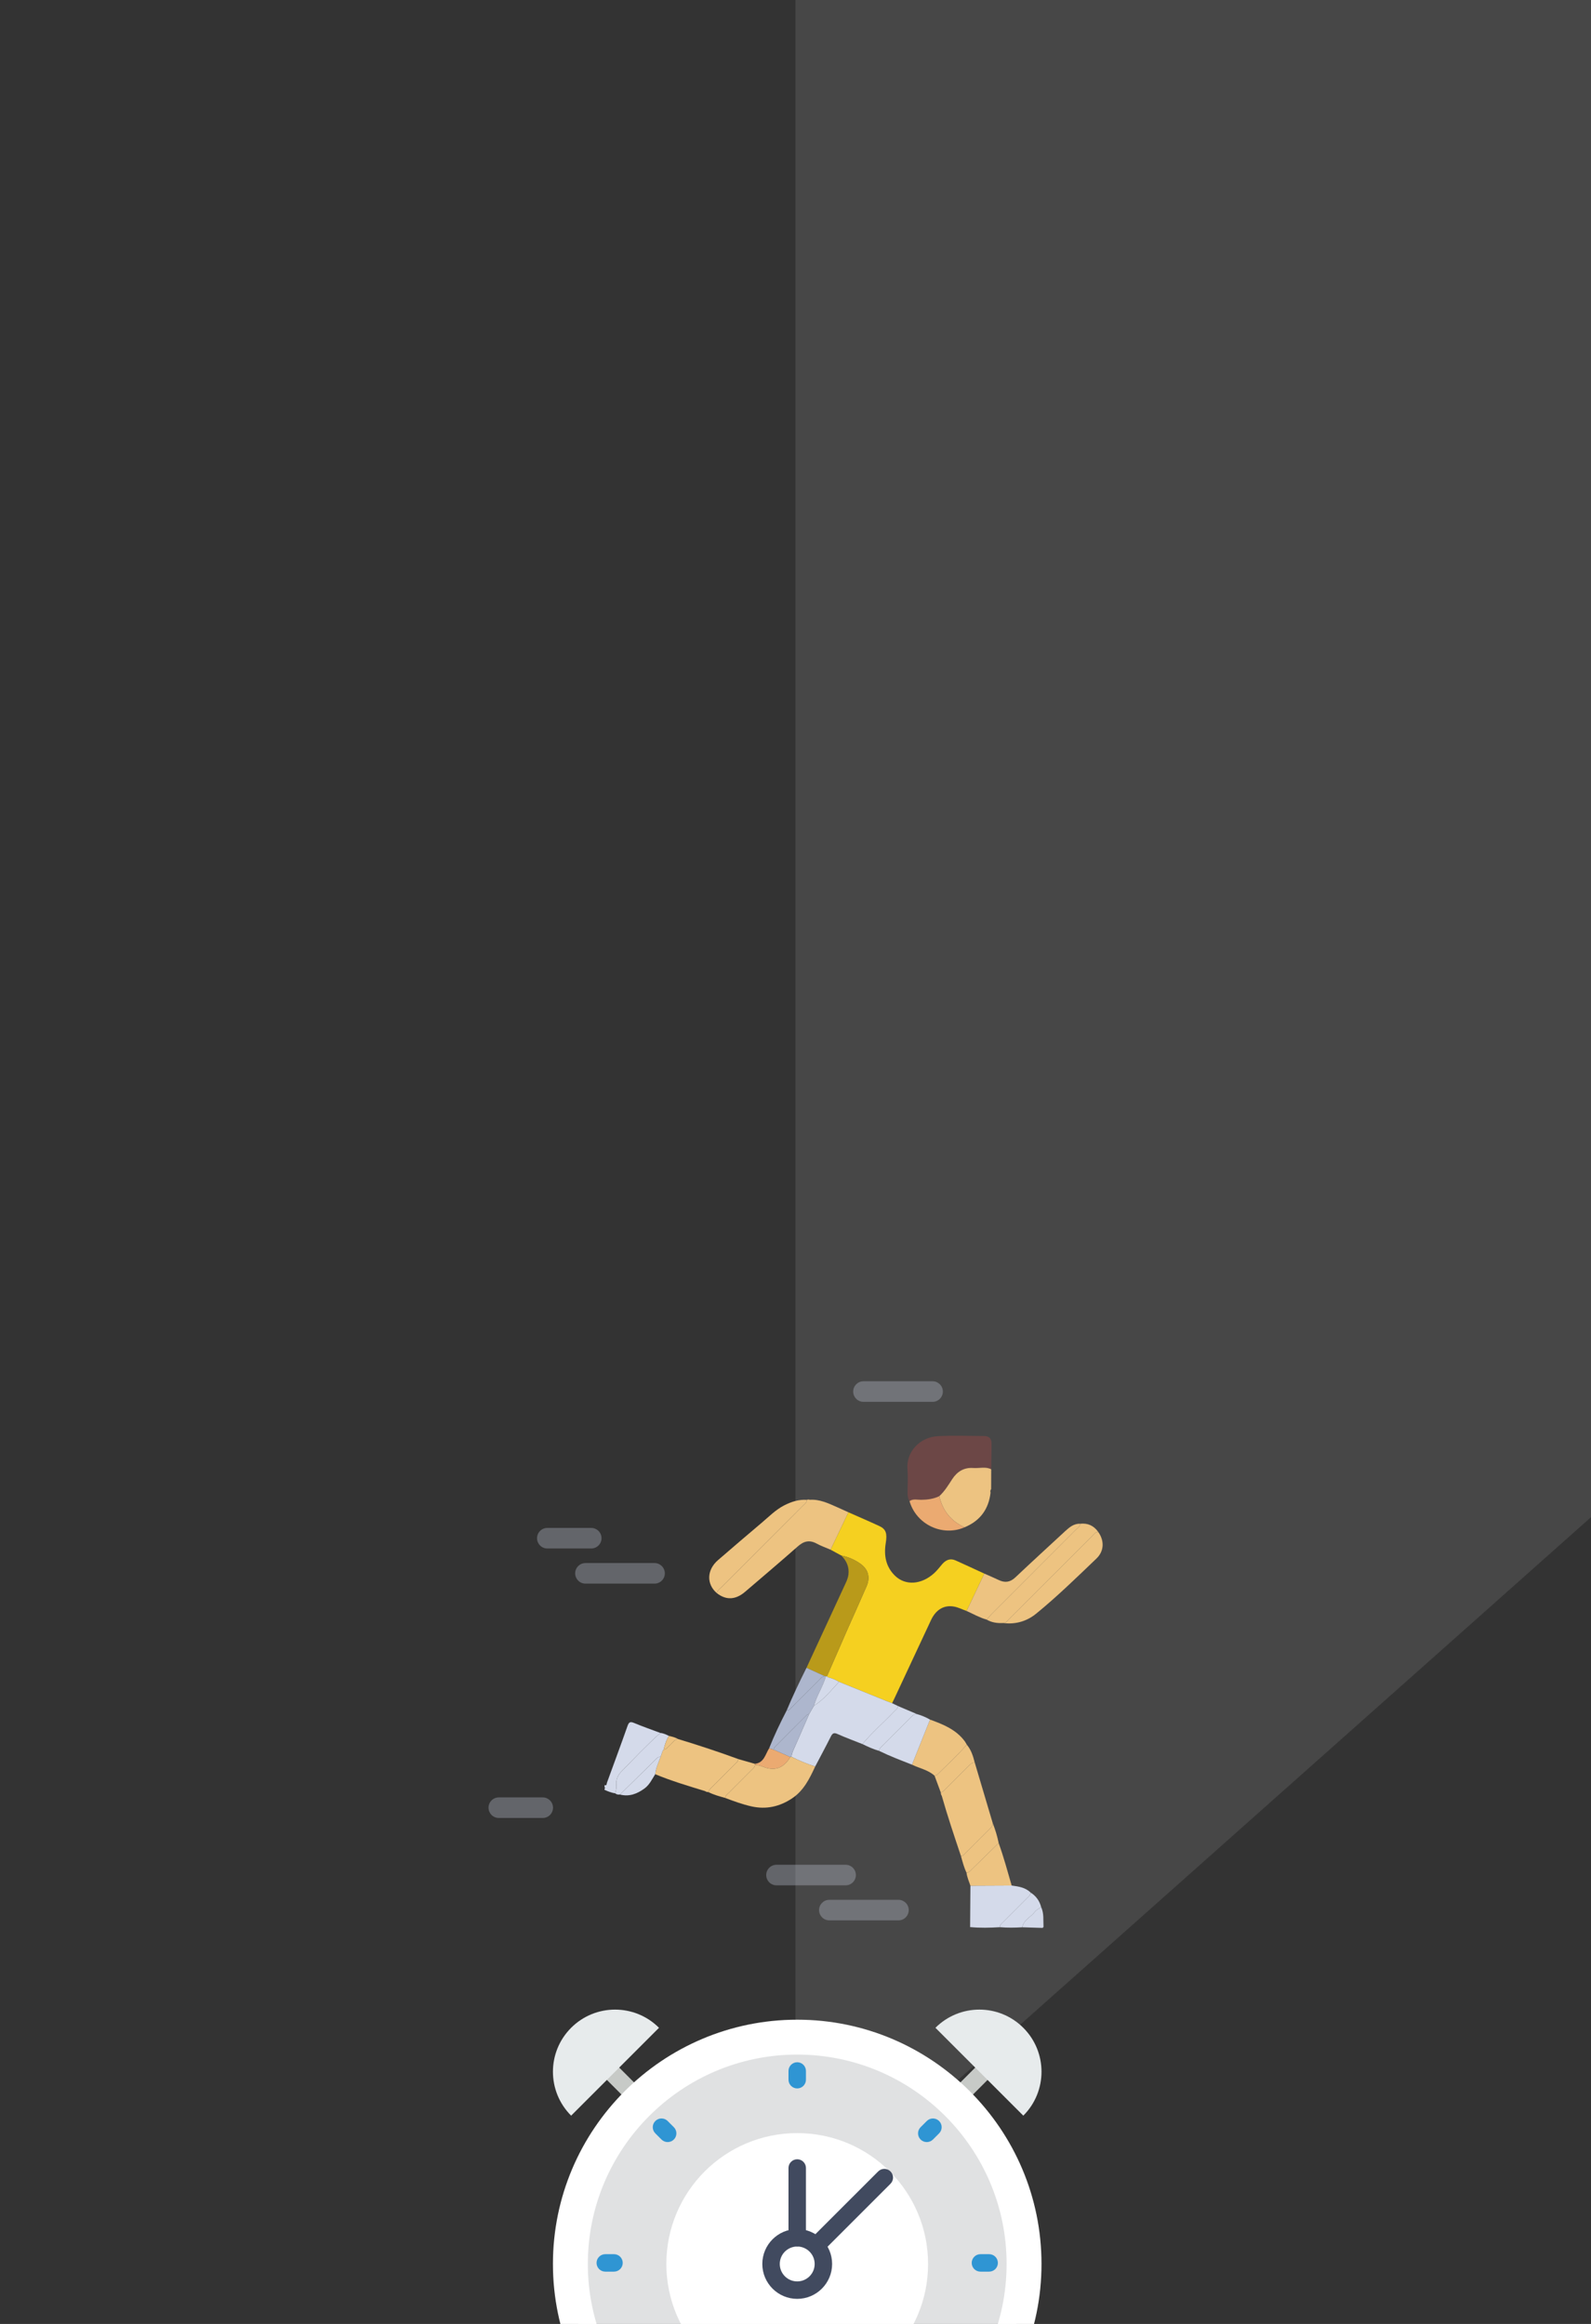 <?xml version="1.0" encoding="utf-8"?>
<!-- Generator: Adobe Illustrator 16.0.0, SVG Export Plug-In . SVG Version: 6.00 Build 0)  -->
<!DOCTYPE svg PUBLIC "-//W3C//DTD SVG 1.1//EN" "http://www.w3.org/Graphics/SVG/1.1/DTD/svg11.dtd">
<svg version="1.1" id="레이어_1" xmlns="http://www.w3.org/2000/svg" xmlns:xlink="http://www.w3.org/1999/xlink" x="0px"
	 y="0px" width="1173px" height="1713.502px" viewBox="0 0 1173 1713.502" enable-background="new 0 0 1173 1713.502"
	 xml:space="preserve">
<rect x="0" y="0" width="1173" height="1713.502" fill="#333333" stroke="none"/>
<polygon opacity="0.1" fill="#FFFFFF" points="586.481,1640.133 586.481,-446.985 2933.905,-446.985 "/>
<g>
	<path fill="#E0E1E2" d="M587.765,1502.012c92.363,0,167.244,74.875,167.244,167.242c0,92.359-74.881,167.238-167.244,167.238
		s-167.238-74.879-167.238-167.238C420.526,1576.887,495.401,1502.012,587.765,1502.012z"/>
	<circle fill="#FFFFFF" cx="587.765" cy="1669.251" r="96.483"/>
	<path fill="#414A5F" d="M484.849,1849.358c-1.645,0-3.293-0.631-4.547-1.887c-2.516-2.516-2.516-6.576,0-9.094l25.299-25.299
		c2.515-2.516,6.579-2.516,9.094,0c2.517,2.516,2.517,6.578,0,9.094l-25.297,25.299
		C488.142,1848.727,486.497,1849.358,484.849,1849.358z"/>
	<path fill="#414A5F" d="M690.683,1849.358c-1.645,0-3.293-0.631-4.547-1.887l-25.492-25.49c-2.515-2.514-2.515-6.582,0-9.096
		c2.515-2.516,6.581-2.516,9.096,0l25.49,25.492c2.516,2.518,2.516,6.578,0,9.094
		C693.979,1848.727,692.326,1849.358,690.683,1849.358z"/>
	<path fill="#C7CAC7" d="M704.153,1554.846c-1.648,0-3.295-0.631-4.549-1.883c-2.514-2.516-2.514-6.582,0-9.096l19.297-19.299
		c2.516-2.516,6.582-2.516,9.098,0c2.512,2.514,2.512,6.582,0,9.096l-19.299,19.299
		C707.439,1554.223,705.794,1554.846,704.153,1554.846z"/>
	<path fill="#C7CAC7" d="M471.388,1554.846c-1.648,0-3.293-0.631-4.549-1.883l-19.297-19.299c-2.514-2.514-2.514-6.582,0-9.096
		c2.516-2.516,6.58-2.516,9.096,0l19.297,19.299c2.514,2.514,2.514,6.58,0,9.096
		C474.681,1554.223,473.032,1554.846,471.388,1554.846z"/>
	<path fill="#FFFFFF" d="M587.765,1849.358c-99.308,0-180.103-80.799-180.103-180.104c0-99.311,80.795-180.107,180.103-180.107
		c99.309,0,180.105,80.797,180.105,180.107C767.87,1768.559,687.08,1849.358,587.765,1849.358z M587.765,1514.875
		c-85.123,0-154.373,69.258-154.373,154.379c0,85.117,69.25,154.373,154.373,154.373c85.125,0,154.375-69.256,154.375-154.373
		C742.14,1584.133,672.89,1514.875,587.765,1514.875z"/>
	<g>
		<path fill="#2F95D3" d="M587.765,1520.53c-3.549,0-6.43,2.875-6.43,6.434v6.434c0,3.557,2.881,6.428,6.43,6.428
			c3.552,0,6.436-2.871,6.436-6.428v-6.434C594.2,1523.405,591.323,1520.53,587.765,1520.53z"/>
		<path fill="#2F95D3" d="M587.765,1797.12c-3.549,0-6.43,2.875-6.43,6.432v6.434c0,3.557,2.881,6.432,6.43,6.432
			c3.552,0,6.436-2.875,6.436-6.432v-6.434C594.2,1799.995,591.323,1797.12,587.765,1797.12z"/>
		<path fill="#2F95D3" d="M729.275,1662.042h-6.433c-3.547,0-6.43,2.873-6.43,6.432c0,3.557,2.883,6.434,6.43,6.434h6.433
			c3.554,0,6.437-2.877,6.437-6.434C735.712,1664.915,732.835,1662.042,729.275,1662.042z"/>
		<path fill="#2F95D3" d="M452.688,1662.042h-6.433c-3.551,0-6.432,2.873-6.432,6.432c0,3.557,2.881,6.434,6.432,6.434h6.433
			c3.552,0,6.433-2.877,6.433-6.434C459.12,1664.915,456.243,1662.042,452.688,1662.042z"/>
		<path fill="#2F95D3" d="M683.278,1563.858l-4.546,4.549c-2.515,2.516-2.515,6.58,0,9.098c1.254,1.254,2.899,1.883,4.546,1.883
			s3.295-0.629,4.549-1.883l4.547-4.549c2.518-2.516,2.518-6.582,0-9.098C689.86,1561.344,685.794,1561.344,683.278,1563.858z"/>
		<path fill="#2F95D3" d="M487.704,1759.44l-4.549,4.547c-2.512,2.516-2.512,6.578,0,9.096c1.257,1.254,2.903,1.885,4.549,1.885
			c1.647,0,3.294-0.631,4.55-1.885l4.547-4.549c2.515-2.514,2.515-6.578,0-9.094C494.284,1756.924,490.22,1756.93,487.704,1759.44z"
			/>
		<path fill="#2F95D3" d="M687.827,1759.44c-2.517-2.516-6.58-2.516-9.095,0s-2.515,6.58,0,9.094l4.546,4.549
			c1.257,1.254,2.902,1.885,4.549,1.885c1.645,0,3.293-0.631,4.547-1.885c2.518-2.518,2.518-6.58,0-9.096L687.827,1759.44z"/>
		<path fill="#2F95D3" d="M492.254,1563.858c-2.517-2.514-6.581-2.514-9.099,0c-2.512,2.516-2.512,6.582,0,9.098l4.549,4.549
			c1.257,1.254,2.901,1.883,4.55,1.883c1.645,0,3.293-0.629,4.547-1.883c2.515-2.518,2.515-6.582,0-9.098L492.254,1563.858z"/>
	</g>
	<path fill="#414A5F" d="M594.2,1598.497v51.459c0,3.551-2.877,6.434-6.433,6.434s-6.433-2.883-6.433-6.434v-51.459
		c0-3.549,2.877-6.432,6.433-6.432S594.2,1594.938,594.2,1598.497z"/>
	<path fill="#414A5F" d="M597.406,1660.157c-2.509-2.51-2.515-6.582,0.003-9.098l50.033-50.031c2.514-2.516,6.584-2.51,9.092,0
		c2.511,2.51,2.518,6.58,0,9.096l-50.031,50.031C603.99,1662.668,599.921,1662.672,597.406,1660.157z"/>
	<path fill="#414A5F" d="M587.765,1694.983c-14.188,0-25.729-11.541-25.729-25.729c0-14.191,11.541-25.732,25.729-25.732
		c14.191,0,25.731,11.541,25.731,25.732C613.496,1683.442,601.956,1694.983,587.765,1694.983z M587.765,1656.389
		c-7.094,0-12.863,5.768-12.863,12.865c0,7.092,5.77,12.861,12.863,12.861c7.098,0,12.867-5.77,12.867-12.861
		C600.632,1662.157,594.862,1656.389,587.765,1656.389z"/>
	<path fill="#E7EBEC" d="M754.456,1495.122c17.889,17.889,17.889,46.893,0,64.783l-64.784-64.783
		C707.567,1477.235,736.564,1477.235,754.456,1495.122z"/>
	<path fill="#E7EBEC" d="M421.079,1495.122c-17.889,17.889-17.889,46.893,0,64.783l64.779-64.783
		C467.97,1477.235,438.968,1477.235,421.079,1495.122z"/>
</g>
<g>
	<g>
		<path fill-rule="evenodd" clip-rule="evenodd" fill="#D4DAEA" d="M453.567,1322.26c-2.764-0.418-5.333-1.432-7.854-2.588
			c0-0.291,0-0.582,0-0.873c0.192-0.27,0.385-0.539,0.577-0.809c-0.192-0.021-0.385-0.043-0.577-0.063c0-0.582,0-1.164,0-1.746
			c1.808,0.623,1.448-0.854,1.779-1.77c5.064-13.943,10.243-27.846,15.166-41.84c1.016-2.891,2.023-3.381,4.845-2.201
			c6.363,2.66,12.892,4.928,19.354,7.354c-10.149,9.027-19.443,18.926-28.909,28.641c-2.462,2.525-3.962,6.051-3.513,9.938
			C454.673,1318.364,454.055,1320.303,453.567,1322.26z"/>
		<path fill-rule="evenodd" clip-rule="evenodd" fill="#F5D020" d="M620.296,1146.926c-2.65-1.438-5.302-2.877-7.952-4.314
			c4.392-9.193,8.784-18.385,13.177-27.578c7.64,3.391,15.327,6.68,22.903,10.209c4.892,2.277,5.755,5.541,4.605,12.561
			c-1.473,9,0.033,17.389,6.838,24.016c7.665,7.465,19.528,6.637,28.881-1.908c2.124-1.939,3.896-4.273,5.774-6.475
			c2.701-3.166,5.918-4.729,9.973-2.922c7.106,3.166,14.149,6.475,21.219,9.723c-4.355,9.189-8.712,18.377-13.067,27.566
			c-3.102-1.115-6.121-2.688-9.32-3.256c-7.399-1.311-13.32,2.309-16.919,9.973c-9.028,19.236-17.99,38.504-26.982,57.758
			c-0.55,1.178-1.131,2.34-1.697,3.508c-1.083-0.406-2.175-0.791-3.247-1.223c-11.97-4.842-23.937-9.689-35.904-14.537
			c-2.502-1.477-5.158-2.582-7.976-3.293c-0.282-0.168-0.563-0.334-0.845-0.498l0.007-0.391
			c4.928-11.299,9.826-22.609,14.794-33.889c4.738-10.756,9.631-21.445,14.295-32.234c2.85-6.588,1.432-12.463-4.317-16.613
			C630.313,1150.061,625.509,1147.913,620.296,1146.926z"/>
		<path fill-rule="evenodd" clip-rule="evenodd" fill="#D4DAEA" d="M618.577,1240.026c11.967,4.848,23.934,9.695,35.903,14.537
			c1.072,0.432,2.164,0.816,3.247,1.223c1.455,0.705,2.909,1.41,4.363,2.115c-0.209,1.941-1.823,2.879-2.992,4.111
			c-7.648,8.076-16.133,15.34-23.265,23.918c-6.13-2.447-12.336-4.723-18.354-7.418c-2.65-1.186-3.716-0.58-4.925,1.838
			c-3.728,7.445-7.686,14.773-11.554,22.146c-6.015-1.932-11.823-4.365-17.477-7.174c0.369-3.383,2.054-6.293,3.372-9.33
			c3.223-7.418,6.463-14.83,9.695-22.244c1.171-2.018,2.342-4.037,3.512-6.055C607.471,1253.067,612.773,1246.286,618.577,1240.026z
			"/>
		<path fill-rule="evenodd" clip-rule="evenodd" fill="#EDC381" d="M625.521,1115.034c-4.393,9.193-8.785,18.385-13.177,27.578
			c-3.438-1.49-7.006-2.742-10.287-4.521c-5.219-2.83-9.4-1.836-13.766,2.014c-12.829,11.311-25.887,22.363-38.876,33.492
			c-7.026,6.02-13.948,6.379-20.784,1.158c0.165-2.139,1.932-3.158,3.225-4.455c19.952-19.996,39.939-39.957,59.895-59.949
			c1.297-1.299,3.042-2.34,3.163-4.49c0.195-0.229,0.408-0.244,0.637-0.051c0.435,0.006,0.867,0.012,1.3,0.018
			c7.463-0.551,13.93,2.609,20.467,5.496C620.063,1112.534,622.786,1113.795,625.521,1115.034z"/>
		<path fill-rule="evenodd" clip-rule="evenodd" fill="#6C4746" d="M670.563,1106.803c-1.27-2.037-1.486-4.279-1.46-6.625
			c0.061-5.666,0.401-11.365-0.06-16.992c-1.029-12.566,8.938-23.576,22.531-24.289c11.303-0.594,22.66-0.15,33.993-0.109
			c3.221,0.012,5.4,1.627,5.441,4.949c0.08,6.525-0.131,13.055-0.221,19.584c-4.251-2.186-8.784-0.602-13.174-0.941
			c-6.889-0.529-11.953,2.607-15.647,8.314c-2.828,4.369-5.544,8.842-9.424,12.42c-4.196,2.07-8.657,2.639-13.298,2.709
			C676.354,1105.87,673.263,1104.85,670.563,1106.803z"/>
		<path fill-rule="evenodd" clip-rule="evenodd" fill="#EDC381" d="M708.483,1368.522c-4.914-14.736-9.899-29.447-14.135-44.398
			c-0.167-0.313-0.333-0.621-0.499-0.932c-0.109-0.592-0.218-1.184-0.326-1.775c1.806-0.08,2.749-1.477,3.858-2.578
			c5.642-5.613,11.265-11.244,16.885-16.879c1.232-1.234,2.386-2.584,4.397-2.344c4.407,14.842,8.814,29.684,13.221,44.525
			c0.196,1.979-1.021,3.203-2.286,4.459c-5.877,5.838-11.719,11.715-17.588,17.561
			C710.996,1367.172,710.115,1368.42,708.483,1368.522z"/>
		<path fill-rule="evenodd" clip-rule="evenodd" fill="#EDC381" d="M519.769,1320.586c-12.355-3.779-24.748-7.451-36.698-12.422
			c0.438-4.529,2.466-8.566,3.957-12.771c0.525-1.52,1.05-3.039,1.575-4.561c0.24-0.293,0.481-0.586,0.722-0.879l-0.046,0.023
			c2.171-0.061,3.079-1.947,4.502-3.094c1.98-1.598,3.151-4.229,6-4.719c14.978,4.537,29.836,9.43,44.528,14.822
			c-0.07,1.793-1.447,2.736-2.543,3.838c-5.572,5.6-11.171,11.17-16.743,16.768c-1.098,1.102-2.465,2.055-2.536,3.844
			c-0.588-0.107-1.178-0.215-1.767-0.322C520.403,1320.938,520.085,1320.762,519.769,1320.586z"/>
		<path fill-rule="evenodd" clip-rule="evenodd" fill="#B99A1A" d="M620.296,1146.926c5.213,0.986,10.017,3.135,14.238,6.182
			c5.749,4.15,7.167,10.025,4.317,16.613c-4.664,10.789-9.557,21.479-14.295,32.234c-4.968,11.279-9.866,22.59-14.794,33.889
			c-0.292,0.061-0.581,0.125-0.873,0.188c-0.252-0.156-0.524-0.215-0.817-0.17c-4.488-2.053-8.976-4.104-13.462-6.156
			c9.305-20.098,18.625-40.188,27.896-60.301c1.253-2.721,2.657-5.369,3.024-8.471
			C626.197,1155.301,624.132,1150.813,620.296,1146.926z"/>
		<path fill-rule="evenodd" clip-rule="evenodd" fill="#EDC381" d="M692.543,1103.114c3.88-3.578,6.596-8.051,9.424-12.42
			c3.694-5.707,8.759-8.844,15.647-8.314c4.39,0.34,8.923-1.244,13.174,0.941c-0.019,4.865-0.035,9.73-0.053,14.596
			c-0.668,0.818-0.662,1.74-0.422,2.701c-1.44,12.232-7.767,20.783-19.198,25.492
			C701.111,1121.524,694.928,1113.852,692.543,1103.114z"/>
		<path fill-rule="evenodd" clip-rule="evenodd" fill="#EDC381" d="M594.913,1105.86c-0.121,2.15-1.866,3.191-3.163,4.49
			c-19.955,19.992-39.942,39.953-59.895,59.949c-1.293,1.297-3.06,2.316-3.225,4.455c-7.88-6.65-7.67-17.148,0.694-24.418
			c10.736-9.334,21.585-18.537,32.437-27.736c5.298-4.492,10.203-9.52,16.498-12.715
			C583.486,1107.233,588.938,1105.446,594.913,1105.86z"/>
		<path fill-rule="evenodd" clip-rule="evenodd" fill="#EDC381" d="M796.458,1123.461c5.545-0.553,9.946,1.414,13.173,5.975
			c-2.144,0.141-3.201,1.867-4.506,3.17c-20.336,20.301-40.643,40.631-60.981,60.926c-1.297,1.295-2.318,3.076-4.497,3.15
			c-4.272,0.209-8.396-0.311-12.177-2.498c1.131-1.307,2.188-2.686,3.404-3.906c20.769-20.799,41.563-41.572,62.325-62.377
			C794.494,1126.602,796.25,1125.583,796.458,1123.461z"/>
		<path fill-rule="evenodd" clip-rule="evenodd" fill="#EDC381" d="M739.646,1196.682c2.179-0.074,3.2-1.855,4.497-3.15
			c20.339-20.295,40.646-40.625,60.981-60.926c1.305-1.303,2.362-3.029,4.506-3.17c4.632,6.406,4.567,14.146-1.271,19.727
			c-14.496,13.854-28.845,27.91-44.394,40.592C757.062,1195.387,748.748,1197.862,739.646,1196.682z"/>
		<path fill-rule="evenodd" clip-rule="evenodd" fill="#D4DAEA" d="M737.139,1420.954c-7.303,0.432-14.604,0.594-21.903-0.078
			c0.077-10.17,0.154-20.338,0.231-30.508c10.136-0.047,20.271-0.092,30.405-0.139c5.055,0.695,10.108,1.396,14.014,5.193
			c-0.115,1.951-1.609,2.99-2.813,4.199c-5.697,5.727-11.428,11.418-17.118,17.15
			C738.763,1417.975,737.198,1418.969,737.139,1420.954z"/>
		<path fill-rule="evenodd" clip-rule="evenodd" fill="#EDC381" d="M796.458,1123.461c-0.208,2.121-1.964,3.141-3.259,4.439
			c-20.763,20.805-41.557,41.578-62.325,62.377c-1.217,1.221-2.273,2.6-3.404,3.906c-5.222-1.475-9.921-4.164-14.823-6.381
			c4.355-9.189,8.712-18.377,13.067-27.566c3.552,1.578,7.146,3.07,10.647,4.752c4.572,2.193,8.417,1.639,12.218-1.951
			c12.206-11.525,24.585-22.867,36.916-34.258C788.602,1125.909,791.863,1123.293,796.458,1123.461z"/>
		<path fill-rule="evenodd" clip-rule="evenodd" fill="#EDC381" d="M689.018,1309.254c-4.763-4.318-11.093-5.432-16.646-8.137
			c4.439-11.076,8.878-22.154,13.316-33.23c9.65,3.506,19.133,7.289,25.572,15.938c0.586,0.787,1.02,1.689,1.523,2.539
			c-6.78,7.854-14.459,14.826-21.796,22.135C690.533,1308.952,689.684,1309.012,689.018,1309.254z"/>
		<path fill-rule="evenodd" clip-rule="evenodd" fill="#D4DAEA" d="M685.688,1267.887c-4.438,11.076-8.877,22.154-13.316,33.23
			c-8.164-3.213-16.37-6.322-24.264-10.18c0.059-1.258,0.793-2.135,1.631-2.973c7.495-7.486,14.995-14.967,22.461-22.482
			c1.093-1.1,2.286-1.746,3.846-1.652C679.431,1264.778,682.646,1266.125,685.688,1267.887z"/>
		<path fill-rule="evenodd" clip-rule="evenodd" fill="#EDC381" d="M745.872,1390.229c-10.135,0.047-20.27,0.092-30.405,0.139
			c-1.094-3.154-2.456-6.229-2.875-9.584c1.965-0.096,2.974-1.635,4.194-2.822c6.511-6.334,13.004-12.689,19.504-19.037
			C740.007,1369.198,742.823,1379.749,745.872,1390.229z"/>
		<path fill-rule="evenodd" clip-rule="evenodd" fill="#D4DAEA" d="M488.603,1290.833c-0.525,1.521-1.05,3.041-1.57,4.559
			c-1.108-0.236-1.964,0.225-2.727,0.977c-9.064,8.928-18.133,17.852-27.2,26.779c-1.281,0.113-2.51,0.018-3.537-0.887
			c0.486-1.957,1.104-3.896,0.867-5.957c-0.449-3.887,1.051-7.412,3.513-9.938c9.466-9.715,18.76-19.613,28.909-28.641
			c2.298,0.193,4.313,1.211,6.347,2.182c-2.024,3.078-3.02,6.555-3.926,10.07l0.046-0.023
			C489.084,1290.247,488.843,1290.54,488.603,1290.833z"/>
		<path fill-rule="evenodd" clip-rule="evenodd" fill="#ADB6CD" d="M608.072,1235.862c0.293-0.045,0.565,0.014,0.817,0.17
			c-2.144,7.539-6.744,14.082-8.785,21.662c-1.17,2.018-2.341,4.037-3.512,6.057c-0.651,0.279-1.464,0.395-1.931,0.857
			c-7.856,7.799-15.679,15.631-23.466,23.498c-0.461,0.465-0.555,1.291-0.819,1.949c-1.11-0.334-2.22-0.67-3.329-1.006
			c3.787-9.525,8.194-18.764,12.918-27.857c2.021,0.016,3.016-1.574,4.221-2.771c6.582-6.539,13.123-13.121,19.702-19.664
			C605.1,1237.551,606.115,1236.012,608.072,1235.862z"/>
		<path fill-rule="evenodd" clip-rule="evenodd" fill="#EBAA71" d="M692.543,1103.114c2.385,10.738,8.568,18.41,18.572,22.996
			c-16.321,7.078-35.581-2.09-40.553-19.307c2.7-1.953,5.791-0.934,8.683-0.98C683.886,1105.752,688.347,1105.184,692.543,1103.114z
			"/>
		<path fill-rule="evenodd" clip-rule="evenodd" fill="#D4DAEA" d="M676.046,1263.831c-1.56-0.094-2.753,0.553-3.846,1.652
			c-7.466,7.516-14.966,14.996-22.461,22.482c-0.838,0.838-1.572,1.715-1.631,2.973c-4.276-1.217-8.299-3.055-12.275-5.008
			c7.133-8.578,15.617-15.842,23.266-23.918c1.169-1.232,2.783-2.17,2.992-4.111
			C666.743,1259.877,671.395,1261.854,676.046,1263.831z"/>
		<path fill-rule="evenodd" clip-rule="evenodd" fill="#EDC381" d="M689.018,1309.254c0.666-0.242,1.516-0.303,1.971-0.756
			c7.337-7.309,15.016-14.281,21.796-22.135c3.244,3.848,4.675,8.5,5.88,13.252c-2.012-0.24-3.165,1.109-4.397,2.344
			c-5.62,5.635-11.243,11.266-16.885,16.879c-1.109,1.102-2.053,2.498-3.858,2.578
			C692.021,1317.362,690.52,1313.309,689.018,1309.254z"/>
		<path fill-rule="evenodd" clip-rule="evenodd" fill="#EDC381" d="M522.486,1321.436c0.071-1.789,1.438-2.742,2.536-3.844
			c5.572-5.598,11.171-11.168,16.743-16.768c1.096-1.102,2.473-2.045,2.543-3.838c4.084,1.172,8.167,2.342,12.251,3.512
			c-0.007,0.277-0.012,0.553-0.013,0.828c-0.101,1.799-1.473,2.762-2.582,3.877c-5.526,5.551-11.081,11.072-16.602,16.629
			c-1.103,1.109-2.527,2.031-2.645,3.836C530.561,1324.493,526.38,1323.381,522.486,1321.436z"/>
		<path fill-rule="evenodd" clip-rule="evenodd" fill="#EDC381" d="M736.29,1358.924c-6.5,6.348-12.993,12.703-19.504,19.037
			c-1.221,1.188-2.229,2.727-4.194,2.822c-1.896-3.912-2.936-8.109-4.108-12.262c1.632-0.102,2.513-1.35,3.527-2.361
			c5.869-5.846,11.711-11.723,17.588-17.561c1.265-1.256,2.482-2.48,2.286-4.459C733.766,1348.946,735.281,1353.86,736.29,1358.924z
			"/>
		<path fill-rule="evenodd" clip-rule="evenodd" fill="#D4DAEA" d="M737.139,1420.954c0.06-1.984,1.624-2.979,2.816-4.182
			c5.69-5.732,11.421-11.424,17.118-17.15c1.203-1.209,2.697-2.248,2.813-4.199c3.974,2.537,6.537,6.092,7.708,10.654
			c-1.57,1.17-3.502,2.063-4.64,3.559c-2.962,3.902-8.253,5.92-9.255,11.385C748.177,1421.331,742.656,1421.413,737.139,1420.954z"
			/>
		<path fill-rule="evenodd" clip-rule="evenodd" fill="#ADB6CD" d="M608.072,1235.862c-1.957,0.15-2.973,1.689-4.184,2.895
			c-6.579,6.543-13.12,13.125-19.702,19.664c-1.205,1.197-2.2,2.787-4.221,2.771c4.463-10.689,9.465-21.131,14.645-31.486
			C599.097,1231.758,603.584,1233.809,608.072,1235.862z"/>
		<path fill-rule="evenodd" clip-rule="evenodd" fill="#EBAA71" d="M556.547,1301.327c0.001-0.275,0.006-0.551,0.013-0.828
			c6.799-0.789,7.688-6.994,10.488-11.449c1.109,0.336,2.219,0.672,3.33,1.006c4.098,1.799,8.194,3.598,12.29,5.396
			c-4.225,7.205-9.798,9.932-16.915,8.215C562.676,1302.922,559.848,1301.198,556.547,1301.327z"/>
		<path fill-rule="evenodd" clip-rule="evenodd" fill="#D4DAEA" d="M753.699,1421.02c1.002-5.465,6.293-7.482,9.255-11.385
			c1.138-1.496,3.069-2.389,4.64-3.559c2.233,4.742,1.467,9.838,1.761,14.811c-0.313,0.076-0.499,0.271-0.557,0.59
			C763.764,1421.325,758.731,1421.172,753.699,1421.02z"/>
		<path fill-rule="evenodd" clip-rule="evenodd" fill="#4F4E5F" d="M768.798,1421.477c0.058-0.318,0.243-0.514,0.557-0.59"/>
		<path fill-rule="evenodd" clip-rule="evenodd" fill="#EDC381" d="M489.278,1289.977c0.906-3.516,1.901-6.992,3.926-10.07
			c2.257,0.563,4.556,1.006,6.576,2.258c-2.849,0.49-4.02,3.121-6,4.719C492.357,1288.03,491.449,1289.917,489.278,1289.977z"/>
		<path fill-rule="evenodd" clip-rule="evenodd" fill="#E2B97A" d="M596.85,1105.827c-0.433-0.006-0.865-0.012-1.3-0.018
			C595.987,1105.393,596.422,1105.43,596.85,1105.827z"/>
		<path fill-rule="evenodd" clip-rule="evenodd" fill="#EDC381" d="M556.547,1301.327c3.301-0.129,6.129,1.596,9.206,2.34
			c7.117,1.717,12.69-1.01,16.915-8.215c0.283-0.064,0.568-0.107,0.857-0.129c5.653,2.809,11.462,5.242,17.477,7.174
			c-4.161,8.971-8.473,17.807-17.124,23.537c-9.145,6.059-19.037,8.248-29.79,5.857c-6.637-1.477-13.014-3.832-19.369-6.223
			c0.117-1.805,1.542-2.727,2.645-3.836c5.521-5.557,11.075-11.078,16.602-16.629
			C555.074,1304.088,556.446,1303.125,556.547,1301.327z"/>
		<path fill-rule="evenodd" clip-rule="evenodd" fill="#D4DAEA" d="M457.105,1323.147c9.067-8.928,18.136-17.852,27.2-26.779
			c0.763-0.752,1.618-1.213,2.727-0.977c-1.496,4.207-3.523,8.244-3.962,12.773c-2.374,3.744-4.235,7.861-7.995,10.578
			C469.669,1322.647,463.888,1324.911,457.105,1323.147z"/>
		<path fill-rule="evenodd" clip-rule="evenodd" fill="#E2B97A" d="M693.85,1323.192c0.166,0.311,0.332,0.619,0.499,0.932
			C694.182,1323.811,694.016,1323.502,693.85,1323.192z"/>
		<path fill-rule="evenodd" clip-rule="evenodd" fill="#E2B97A" d="M519.769,1320.586c0.316,0.176,0.635,0.352,0.951,0.527
			C520.403,1320.938,520.085,1320.762,519.769,1320.586z"/>
		<path fill-rule="evenodd" clip-rule="evenodd" fill="#D4DAEA" d="M600.104,1257.694c2.041-7.58,6.642-14.123,8.785-21.662
			c0.292-0.063,0.581-0.127,0.873-0.188c0,0-0.007,0.391-0.007,0.389c0.281,0.166,0.562,0.332,0.845,0.5
			c2.817,0.711,5.474,1.816,7.976,3.293C612.773,1246.286,607.471,1253.067,600.104,1257.694z"/>
		<path fill-rule="evenodd" clip-rule="evenodd" fill="#ADB6CD" d="M610.601,1236.733c-0.283-0.168-0.563-0.334-0.845-0.5
			C610.037,1236.399,610.318,1236.565,610.601,1236.733z"/>
		<path fill-rule="evenodd" clip-rule="evenodd" fill="#ADB6CD" d="M583.525,1295.323c-0.289,0.021-0.574,0.064-0.857,0.129
			c-4.096-1.799-8.192-3.598-12.29-5.396c0.264-0.658,0.357-1.484,0.818-1.949c7.787-7.867,15.609-15.699,23.466-23.498
			c0.467-0.463,1.279-0.578,1.931-0.857c-3.232,7.412-6.473,14.824-9.695,22.242C585.579,1289.03,583.895,1291.94,583.525,1295.323z
			"/>
		<path fill-rule="evenodd" clip-rule="evenodd" fill="#E2B97A" d="M488.603,1290.833c0.24-0.293,0.481-0.586,0.722-0.879
			C489.084,1290.247,488.843,1290.54,488.603,1290.833z"/>
	</g>
	<path opacity="0.3" fill-rule="evenodd" clip-rule="evenodd" fill="#D4DAEA" d="M490.162,1160.047c0,4.189-3.396,7.586-7.585,7.586
		h-50.941c-4.189,0-7.585-3.396-7.585-7.586l0,0c0-4.188,3.396-7.584,7.585-7.584h50.941
		C486.766,1152.463,490.162,1155.86,490.162,1160.047L490.162,1160.047z"/>
	<path opacity="0.3" fill-rule="evenodd" clip-rule="evenodd" fill="#D4DAEA" d="M669.985,1408.342c0,4.191-3.396,7.586-7.585,7.586
		h-50.941c-4.189,0-7.585-3.395-7.585-7.586l0,0c0-4.188,3.396-7.584,7.585-7.584H662.4
		C666.59,1400.758,669.985,1404.155,669.985,1408.342L669.985,1408.342z"/>
	<path opacity="0.3" fill-rule="evenodd" clip-rule="evenodd" fill="#D4DAEA" d="M695.146,1026.012c0,4.191-3.396,7.586-7.585,7.586
		H636.62c-4.189,0-7.585-3.395-7.585-7.586l0,0c0-4.188,3.396-7.584,7.585-7.584h50.941
		C691.751,1018.428,695.146,1021.825,695.146,1026.012L695.146,1026.012z"/>
	<path opacity="0.3" fill-rule="evenodd" clip-rule="evenodd" fill="#D4DAEA" d="M631.013,1382.502c0,4.189-3.396,7.586-7.585,7.586
		h-50.941c-4.19,0-7.585-3.396-7.585-7.586l0,0c0-4.189,3.395-7.586,7.585-7.586h50.941
		C627.616,1374.917,631.013,1378.313,631.013,1382.502L631.013,1382.502z"/>
	<path opacity="0.3" fill-rule="evenodd" clip-rule="evenodd" fill="#D4DAEA" d="M407.718,1332.84c0,4.188-3.396,7.584-7.585,7.584
		h-32.379c-4.189,0-7.586-3.396-7.586-7.584l0,0c0-4.189,3.396-7.586,7.586-7.586h32.379
		C404.321,1325.254,407.718,1328.651,407.718,1332.84L407.718,1332.84z"/>
	<path opacity="0.3" fill-rule="evenodd" clip-rule="evenodd" fill="#D4DAEA" d="M443.491,1134.145c0,4.188-3.396,7.584-7.585,7.584
		h-32.379c-4.19,0-7.586-3.396-7.586-7.584l0,0c0-4.189,3.396-7.586,7.586-7.586h32.379
		C440.095,1126.559,443.491,1129.956,443.491,1134.145L443.491,1134.145z"/>
</g>
</svg>

